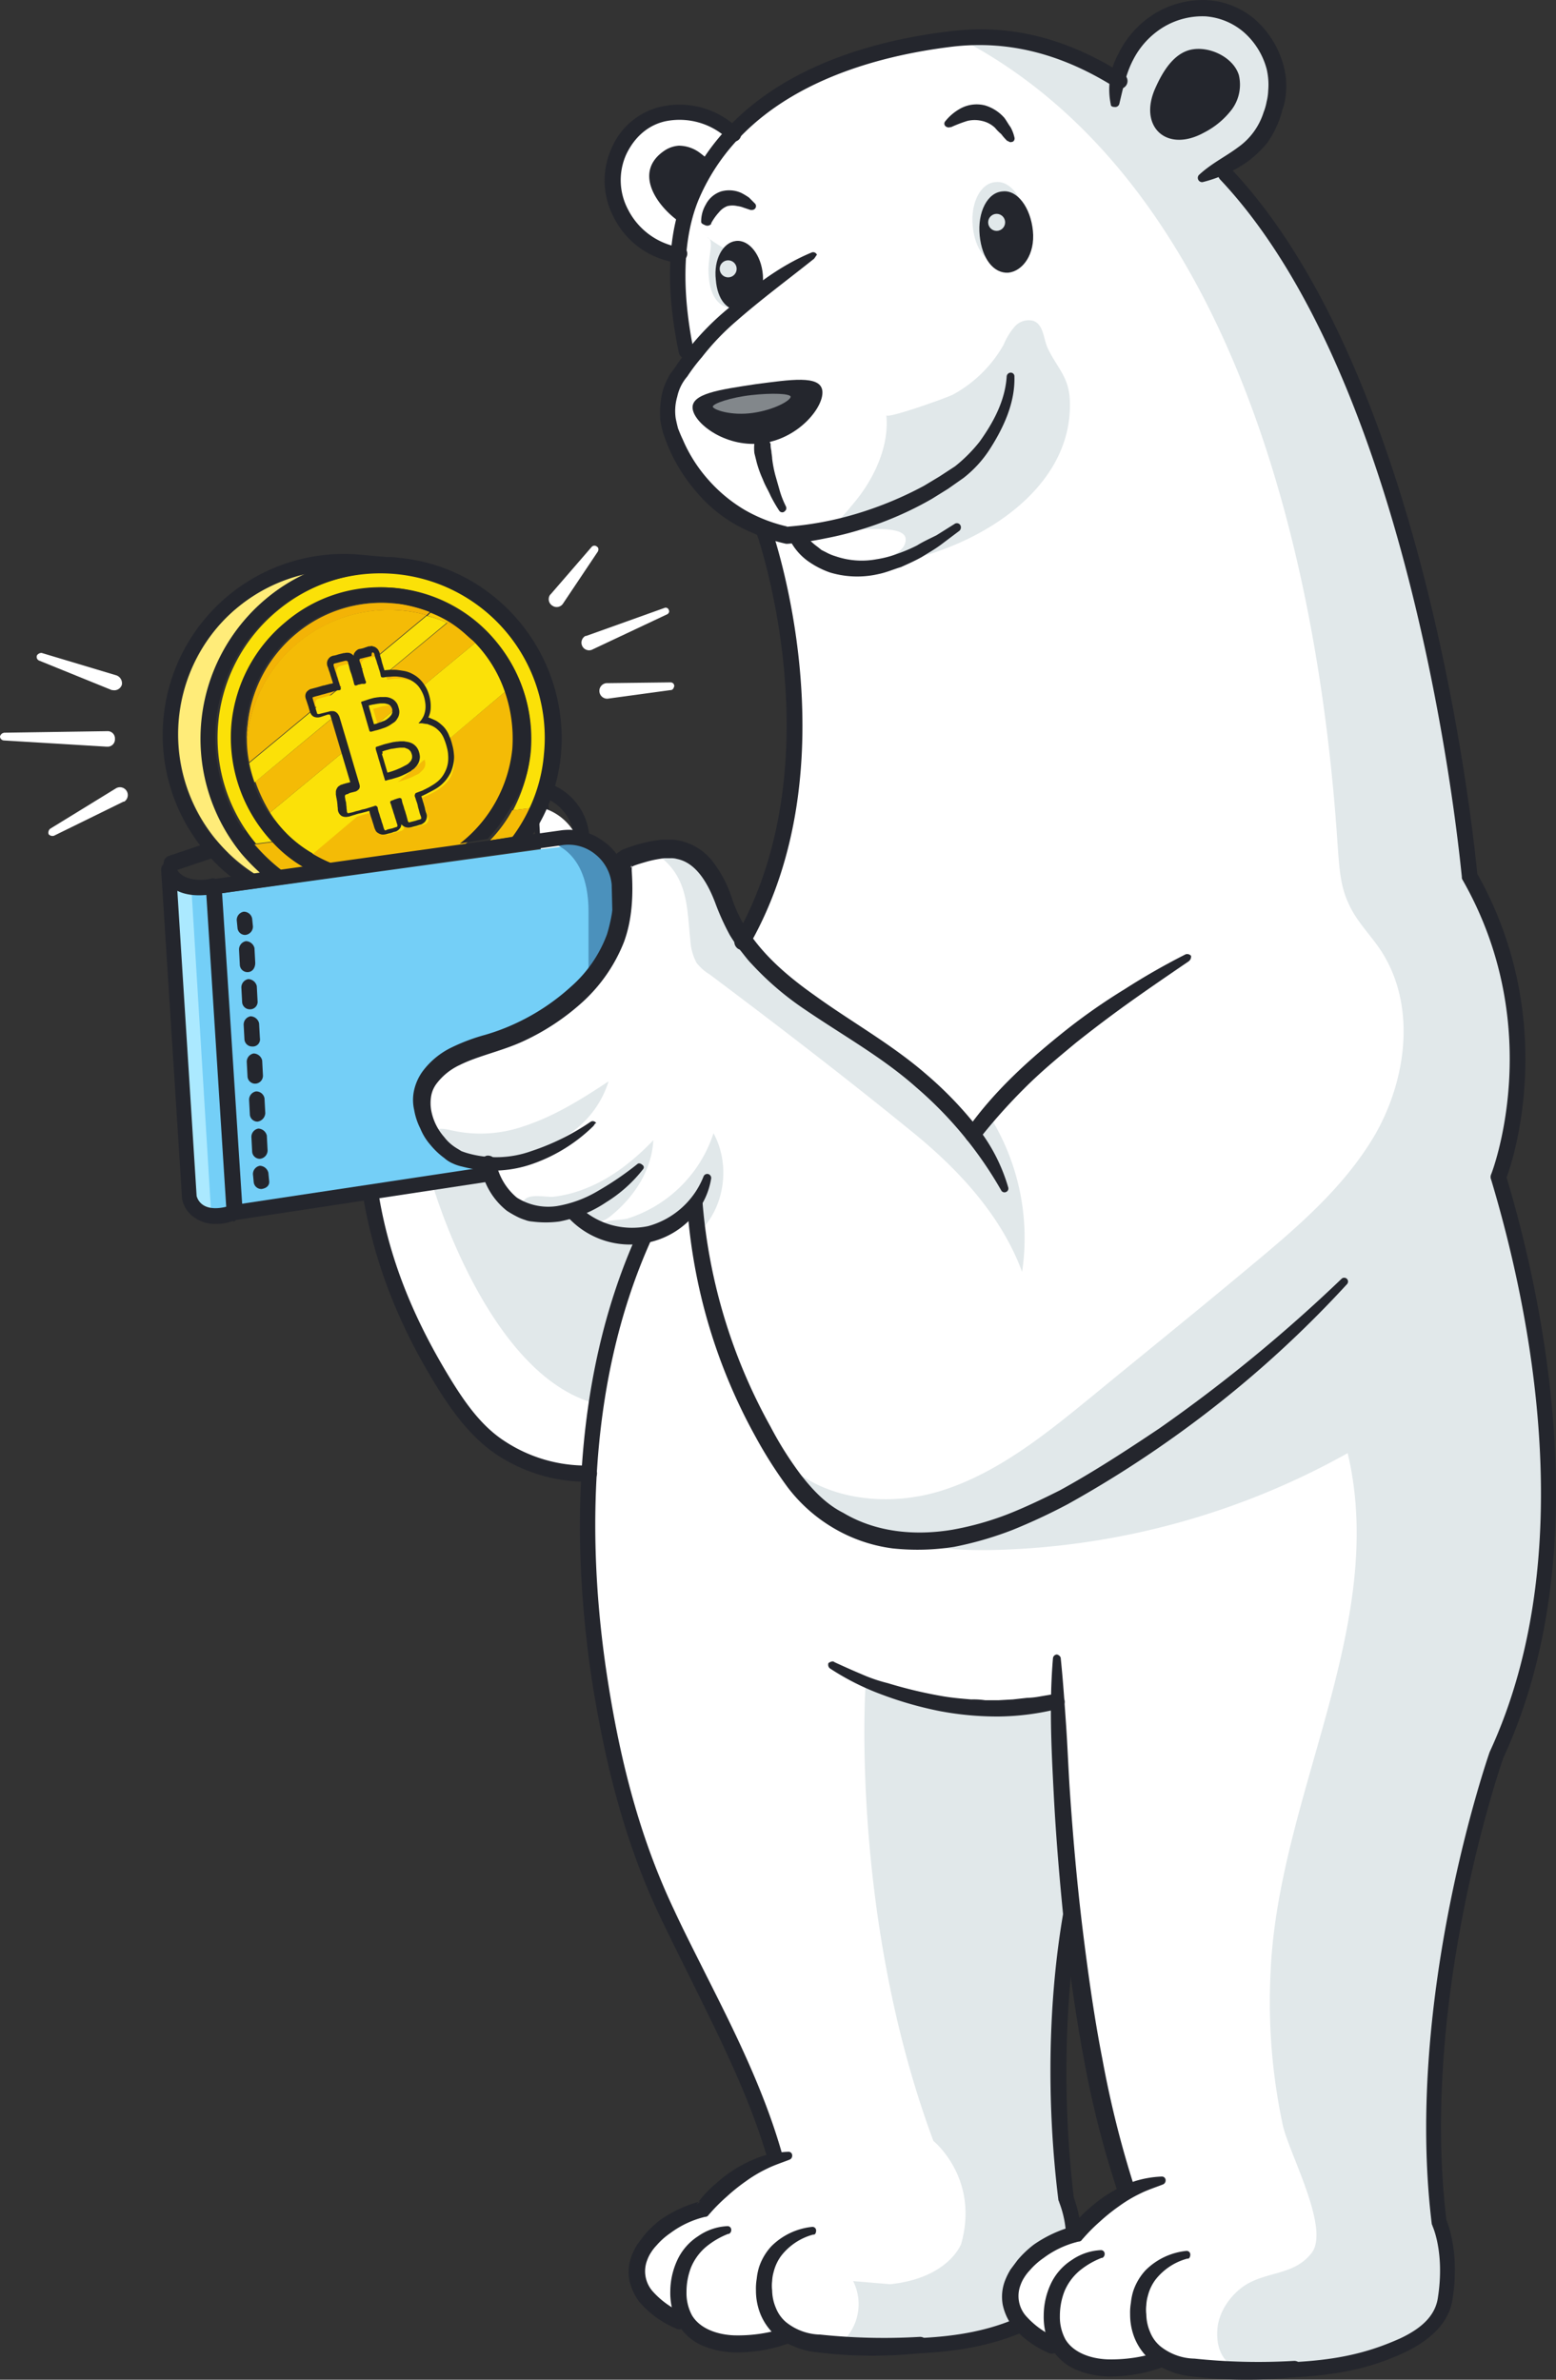 <svg id="e68myr1w6sz62" xmlns="http://www.w3.org/2000/svg" width="325.861" height="498.376" viewBox="0 0 325.861 498.376">
  <rect x="0" y="0" width="325.861" height="498.376" fill="#333333" stroke="none"/>
  <g id="e68myr1w6sz64" transform="translate(0 0)">
    <path id="e68myr1w6sz65" d="M136.561,278.309a1.556,1.556,0,0,1-1.46-1.126,1.67,1.67,0,0,1,.973-2.092l66.172-22.365a9.77,9.77,0,0,1,8.758.644,10.2,10.2,0,0,1,4.379,7.723l.649,9.01a1.754,1.754,0,0,1-1.46,1.77,1.9,1.9,0,0,1-1.784-1.448l-.649-9.01a6.34,6.34,0,0,0-2.757-5.149c-1.622-1.126-3.73-1.126-6-.322l-66.334,22.365Z" transform="translate(-100.757 -95.831)" fill="#24262d" fill-rule="evenodd"/>
    <g id="e68myr1w6sz67" transform="translate(0)">
      <path id="e68myr1w6sz68" d="M116.648,171.231a11.36,11.36,0,0,0-9.048-10.057l.646,11.193Z" transform="translate(5.15 7.806)" fill="#fff" fill-rule="evenodd"/>
      <path id="e68myr1w6sz69" d="M116.73,168.968a1.6,1.6,0,0,1-1.616-1.46,9.627,9.627,0,0,0-7.755-8.435,1.56,1.56,0,0,1,.485-3.082,12.737,12.737,0,0,1,10.5,11.517,1.731,1.731,0,0,1-1.616,1.46Z" transform="translate(5.068 7.534)" fill="#24262d" fill-rule="evenodd"/>
      <g id="e68myr1w6sz610_to" transform="translate(0 114.277)">
        <g id="e68myr1w6sz610" transform="translate(0 0)">
          <g id="e68myr1w6sz611" transform="translate(0 22.466)">
            <path id="e68myr1w6sz612" d="M8.8.308l15.672,4.7A1.763,1.763,0,0,1,25.6,6.959a1.661,1.661,0,0,1-1.939,1.135H23.5L8.318,1.93A.839.839,0,0,1,7.833.795,1.15,1.15,0,0,1,8.8.308Z" transform="translate(-0.078 -0.308)" fill="#fff" fill-rule="evenodd"/>
            <path id="e68myr1w6sz613" d="M1.43,16.2l21.488-.324A1.529,1.529,0,0,1,24.534,17.5a1.529,1.529,0,0,1-1.616,1.622h-.162l-21.488-1.3a.867.867,0,0,1-.808-.811A1.025,1.025,0,0,1,1.43,16.2Z" transform="translate(-0.461 0.507)" fill="#fff" fill-rule="evenodd"/>
            <path id="e68myr1w6sz614" d="M10.459,35.729l13.733-8.435a1.64,1.64,0,0,1,1.777,2.758h-.162L11.267,37.189a1.068,1.068,0,0,1-1.131-.324A1.078,1.078,0,0,1,10.459,35.729Z" transform="translate(0.043 1.093)" fill="#fff" fill-rule="evenodd"/>
          </g>
          <g id="e68myr1w6sz615" transform="translate(114.923)">
            <path id="e68myr1w6sz616" d="M25.612,29.367,12.525,31.152a1.63,1.63,0,0,1-.323-3.244h.162l13.248-.162a.765.765,0,0,1,.808.811C26.258,29.043,26.1,29.367,25.612,29.367Z" transform="translate(-0.135 0.885)" fill="#fff" fill-rule="evenodd"/>
            <path id="e68myr1w6sz617" d="M25.156,14.248,9.322,21.71A1.6,1.6,0,0,1,8.03,18.79h.162l16.318-5.84a.677.677,0,0,1,.969.487C25.64,13.6,25.479,14.086,25.156,14.248Z" transform="translate(-0.325 0.107)" fill="#fff" fill-rule="evenodd"/>
            <path id="e68myr1w6sz618" d="M10.952,1.756,3.681,12.624a1.585,1.585,0,0,1-2.262.487A1.6,1.6,0,0,1,.935,10.84l.162-.162L9.659.783a.779.779,0,0,1,1.131,0C11.113.945,11.113,1.432,10.952,1.756Z" transform="translate(-0.662 -0.539)" fill="#fff" fill-rule="evenodd"/>
          </g>
          <g id="e68myr1w6sz619" transform="translate(34.076 1.728)">
            <path id="e68myr1w6sz620" d="M17.094,62.491a37.487,37.487,0,0,1-8.4-27.738A38,38,0,0,1,22.264,9.123,36.98,36.98,0,0,1,30.5,3.932a34.364,34.364,0,0,0-14.218,6.975,34.663,34.663,0,0,0,4.2,56.45L21.78,67.2A32.155,32.155,0,0,1,17.094,62.491Z" transform="translate(-0.439 0.128)" fill="#ffec79" fill-rule="evenodd"/>
            <path id="e68myr1w6sz621" d="M14.583,35.408a31.2,31.2,0,0,1,11.31-21.25A31.693,31.693,0,0,1,48.835,7.021,31,31,0,0,1,70,18.376,31.993,31.993,0,0,1,77.109,41.41a34.426,34.426,0,0,1-3.716,12.166l3.878-.487a33.8,33.8,0,0,0,3.07-11.355A34.42,34.42,0,0,0,24.115,11.726,34.523,34.523,0,0,0,19.43,60.389l.162.162,3.878-.487A30.852,30.852,0,0,1,14.583,35.408Z" transform="translate(-0.028 0.121)" fill="#fbe108" fill-rule="evenodd"/>
            <path id="e68myr1w6sz622" d="M74.272,50.637l-3.878.487a29.127,29.127,0,0,1-4.685,6.326l4.847-.811A24.974,24.974,0,0,0,74.272,50.637Z" transform="translate(2.809 2.574)" fill="#f4bb06" fill-rule="evenodd"/>
            <path id="e68myr1w6sz623" d="M22.761,57.419l-3.878.487a37.9,37.9,0,0,0,6.463,6l4.847-.811A36.153,36.153,0,0,1,22.761,57.419Z" transform="translate(0.357 2.929)" fill="#f4bb06" fill-rule="evenodd"/>
            <path id="e68myr1w6sz624" d="M83.982,42.254C85.921,21.491,70.734,2.837,50.054.89A13.843,13.843,0,0,0,47.469.728L41.975.241a37.93,37.93,0,0,0-32.8,61.8A34.934,34.934,0,0,0,15.8,68.37l4.685-.649A34.909,34.909,0,0,1,3.846,34.63a33.937,33.937,0,0,1,12.44-23.358A34.364,34.364,0,0,1,30.5,4.3a36.98,36.98,0,0,0-8.24,5.191,38.078,38.078,0,0,0-5.17,53.368,42.845,42.845,0,0,0,4.685,4.7l4.362-.649a37.409,37.409,0,0,1-6.463-6l-.162-.162a35.116,35.116,0,0,1-7.755-25.305A33.937,33.937,0,0,1,24.2,12.083,34.42,34.42,0,0,1,80.428,42.092a32.8,32.8,0,0,1-3.07,11.355,34.7,34.7,0,0,1-3.716,6.164L78,58.962A36.567,36.567,0,0,0,83.982,42.254Z" transform="translate(-0.6 -0.074)" fill="#24262d" fill-rule="evenodd"/>
            <path id="e68myr1w6sz625" d="M65.245,17.853a28.117,28.117,0,0,0-2.423-2.109A19.276,19.276,0,0,0,59.267,13.8L19.037,47.051a33.935,33.935,0,0,0,3.07,6.488Z" transform="translate(0.365 0.645)" fill="#f4bb06" fill-rule="evenodd"/>
            <path id="e68myr1w6sz626" d="M54.993,12.312a26.516,26.516,0,0,0-5.17-.973A29.879,29.879,0,0,0,17.348,38.266h0a24.853,24.853,0,0,0,.485,4.866Z" transform="translate(0.277 0.508)" fill="#f4bb06" fill-rule="evenodd"/>
            <path id="e68myr1w6sz627" d="M72.89,39.86a25.471,25.471,0,0,0-1.777-12.653L30.4,61.434a28.586,28.586,0,0,0,5.009,2.433l26.5-4.055A28.829,28.829,0,0,0,72.89,39.86Z" transform="translate(0.96 1.347)" fill="#f4bb06" fill-rule="evenodd"/>
            <path id="e68myr1w6sz628" d="M59.17,13.87a18.4,18.4,0,0,0-4.2-1.46L17.809,43.23a29.684,29.684,0,0,0,1.131,4.055Z" transform="translate(0.301 0.572)" fill="#fbe108" fill-rule="evenodd"/>
            <path id="e68myr1w6sz629" d="M71.554,27.708a29.825,29.825,0,0,0-6.463-10.057L21.954,53.338A25.593,25.593,0,0,0,31,61.935Z" transform="translate(0.518 0.846)" fill="#fbe108" fill-rule="evenodd"/>
            <path id="e68myr1w6sz630" d="M60.666,15.76a23.087,23.087,0,0,0-3.231-2.271l-.323.324A15.184,15.184,0,0,1,60.666,15.76Z" transform="translate(2.359 0.628)" fill="#f4bb06" fill-rule="evenodd"/>
            <path id="e68myr1w6sz631" d="M60.666,15.76a23.087,23.087,0,0,0-3.231-2.271l-.323.324A15.184,15.184,0,0,1,60.666,15.76Z" transform="translate(2.359 0.628)" fill="#f2a908" fill-rule="evenodd" opacity="0.46"/>
            <path id="e68myr1w6sz632" d="M49.823,11.41a26.516,26.516,0,0,1,5.17.973l.646-.649A23.719,23.719,0,0,0,48.207,9.95a27.821,27.821,0,0,0-20.519,6.326A28.475,28.475,0,0,0,17.51,35.417a17.7,17.7,0,0,0-.162,2.92h0A29.993,29.993,0,0,1,49.823,11.41Z" transform="translate(0.277 0.437)" fill="#f4bb06" fill-rule="evenodd"/>
            <path id="e68myr1w6sz633" d="M49.823,11.41a26.516,26.516,0,0,1,5.17.973l.646-.649A23.719,23.719,0,0,0,48.207,9.95a27.821,27.821,0,0,0-20.519,6.326A28.475,28.475,0,0,0,17.51,35.417a17.7,17.7,0,0,0-.162,2.92h0A29.993,29.993,0,0,1,49.823,11.41Z" transform="translate(0.277 0.437)" fill="#f2a908" fill-rule="evenodd" opacity="0.46"/>
            <path id="e68myr1w6sz634" d="M57.312,13.9l.323-.324a26.239,26.239,0,0,0-3.716-1.784l-.646.649A20.2,20.2,0,0,1,57.312,13.9Z" transform="translate(2.158 0.54)" fill="#fbe108" fill-rule="evenodd"/>
            <path id="e68myr1w6sz635" d="M57.312,13.9l.323-.324a26.239,26.239,0,0,0-3.716-1.784l-.646.649A20.2,20.2,0,0,1,57.312,13.9Z" transform="translate(2.158 0.54)" fill="#f2a908" fill-rule="evenodd" opacity="0.46"/>
            <path id="e68myr1w6sz636" d="M76.811,41.258A30.608,30.608,0,0,0,69.7,18.224,31.7,31.7,0,0,0,48.537,6.869,30.526,30.526,0,0,0,25.6,14.006a31.546,31.546,0,0,0-11.31,21.25,31.959,31.959,0,0,0,8.563,24.818,27.546,27.546,0,0,0,7.27,5.677l5.816-.973a28.586,28.586,0,0,1-5.009-2.433,30.514,30.514,0,0,1-9.048-8.6,23.892,23.892,0,0,1-3.07-6.488A29.684,29.684,0,0,1,17.679,43.2a24.853,24.853,0,0,1-.485-4.866,17.7,17.7,0,0,1,.162-2.92A28.172,28.172,0,0,1,27.534,16.277,27.821,27.821,0,0,1,48.053,9.951a35.583,35.583,0,0,1,7.432,1.784A26.238,26.238,0,0,1,59.2,13.519a23.087,23.087,0,0,1,3.231,2.271c.808.649,1.616,1.46,2.423,2.109a27.558,27.558,0,0,1,6.463,10.057A30.111,30.111,0,0,1,73.1,40.609,28.814,28.814,0,0,1,62.109,60.4l5.816-.973A35.568,35.568,0,0,0,72.611,53.1,21.875,21.875,0,0,0,76.811,41.258Z" transform="translate(0.108 0.274)" fill="#24262d" fill-rule="evenodd"/>
          </g>
          <g id="e68myr1w6sz637" transform="translate(63.946 21.016)">
            <path id="e68myr1w6sz638" d="M17.174,39.4a.89.89,0,0,1-.531-.2c-.133-.065-.2-.2-.332-.393-.066-.065-.066-.2-.133-.327-.066-.327-.465-1.57-.465-1.57l-.133-.523c-.133-.327-.2-.72-.332-1.047-.066-.327-.2-.654-.265-.981-.332.131-.73.2-1.062.327l-2.456.72a8.116,8.116,0,0,1-1.195.327.853.853,0,0,1-.4.065H9.807a.97.97,0,0,1-.465-.131.947.947,0,0,1-.4-.458,4.124,4.124,0,0,1-.133-.458c0-.262-.066-.458-.066-.72s-.066-.458-.066-.72a2.747,2.747,0,0,0-.133-.72c-.066-.262-.066-.458-.133-.72v-.393a.7.7,0,0,1,.133-.393.794.794,0,0,1,.332-.327,2.222,2.222,0,0,1,.4-.2l.465-.131.4-.131.73-.2c.133-.065.265-.065.332-.131l.133-.131c0-.065.066-.131.066-.2a1.26,1.26,0,0,0-.066-.458L8.347,19.181l-1-3.337a4.467,4.467,0,0,0-.2-.523.515.515,0,0,0-.265-.262c-.066-.065-.2-.065-.332-.131H6.422a.606.606,0,0,0-.332.065l-.265.065-.465.131-.465.131-.73.2a.853.853,0,0,1-.4.065.97.97,0,0,1-.465-.131.794.794,0,0,1-.332-.327c-.066-.065-.066-.2-.133-.327l-.2-.654-.2-.654c-.066-.2-.133-.393-.2-.654l-.2-.589a.819.819,0,0,1-.066-.393,1.218,1.218,0,0,1,.133-.523.677.677,0,0,1,.4-.327c.066-.065.2-.065.332-.131.4-.131.8-.2,1.195-.327l2.389-.654c.4-.131.8-.2,1.195-.327h.066c-.066-.262-.2-.589-.265-.916L6.82,6.62c-.133-.327-.2-.654-.332-1.047a.819.819,0,0,1-.066-.393.957.957,0,0,1,.066-.458,1.174,1.174,0,0,1,.332-.458l.4-.2.531-.131.465-.131.531-.131.6-.2h.066c.066,0,.2-.065.265-.065H9.74a.89.89,0,0,1,.531.2c.133.065.2.2.332.393a2.7,2.7,0,0,1,.133.393c.066.327.2.654.265.981l.6,2.028a6.012,6.012,0,0,0,.265.85l.265-.065c.066,0,.2-.065.265-.065a2.08,2.08,0,0,0,.465-.131c-.066-.262-.2-.589-.265-.85L12,5.116a5.7,5.7,0,0,0-.332-.981.819.819,0,0,1-.066-.393.957.957,0,0,1,.066-.458A1.174,1.174,0,0,1,12,2.826l.4-.2.531-.131.465-.131.265-.065.265-.065.265-.065.332-.131a.853.853,0,0,1,.4-.065h.133a.607.607,0,0,1,.465.2.6.6,0,0,1,.265.393c.066.065.066.2.133.327.066.327.2.72.265,1.047l.6,2.093c.066.327.2.654.265.916.332-.065.664-.065,1-.131a6.531,6.531,0,0,1,1.128-.065h.066a5.441,5.441,0,0,1,1.062.065l1.195.2a5.536,5.536,0,0,1,1.46.523,3.938,3.938,0,0,1,1.195.85A7.555,7.555,0,0,1,25.072,9.5a6.735,6.735,0,0,1,.73,1.374,8.779,8.779,0,0,1,.465,1.636,6.759,6.759,0,0,1,.066,1.636,6.82,6.82,0,0,1-.4,1.57c-.133.262-.265.458-.4.72.2,0,.332.065.465.065.2.065.4.065.531.131a9.472,9.472,0,0,1,1.195.523,5.49,5.49,0,0,1,1,.72,2.9,2.9,0,0,1,.8.981,3.3,3.3,0,0,1,.6,1.178,10.46,10.46,0,0,1,.6,1.7,16.518,16.518,0,0,1,.332,1.766,7.876,7.876,0,0,1-.066,1.766,8.942,8.942,0,0,1-.531,1.766,4.967,4.967,0,0,1-.8,1.243,6.99,6.99,0,0,1-1,.981c-.332.262-.664.523-1.062.785-.332.2-.73.458-1.128.654-.2.065-.332.2-.531.262s-.332.2-.531.262a1.341,1.341,0,0,0-.531.262,4.614,4.614,0,0,0-.531.2v.065c.133.327.2.654.332,1.047.133.327.6,2.028.6,2.028a5.7,5.7,0,0,0,.332.981.819.819,0,0,1,.066.393.778.778,0,0,1-.133.523,1.74,1.74,0,0,1-.332.393c-.133.065-.2.131-.332.131l-.863.262-.531.131-.531.2a1.313,1.313,0,0,1-.465.065,1.265,1.265,0,0,1-.531-.131.673.673,0,0,1-.332-.393.7.7,0,0,1-.133-.393c-.066-.327-.2-.72-.265-1.047l-.6-2.093c-.066-.262-.2-.589-.265-.916l-.4.131-.4.131-.265.065c.066.262.531,1.9.531,1.9.133.327.2.654.332,1.047.133.327.2.654.332.981a1.839,1.839,0,0,1,0,.981.594.594,0,0,1-.4.393.718.718,0,0,1-.4.131l-.465.131-.4.131L18.568,39l-.265.065-.265.065-.265.065a1.273,1.273,0,0,1-.6.2Zm.144-15.369.981,3.206.42,1.3c.28-.068.631-.2.911-.273l1.261-.409a12.16,12.16,0,0,0,1.261-.477l1.261-.614a.247.247,0,0,0,.14-.068c.07-.068.14-.068.21-.136l.21-.2.21-.2a3.445,3.445,0,0,0,.49-.546,2.021,2.021,0,0,0,.28-.546,1.841,1.841,0,0,0,.07-.614,3.435,3.435,0,0,0-.14-.75,6.968,6.968,0,0,0-.28-.682,2.99,2.99,0,0,0-.42-.477,1.532,1.532,0,0,0-.56-.341,7.384,7.384,0,0,0-.7-.273c-.14,0-.21-.068-.35-.068a.646.646,0,0,1-.35-.068h-.7c-.28,0-.56.068-.841.068a3.6,3.6,0,0,0-.841.136,3.6,3.6,0,0,1-.841.136l-.841.2-.42.136-1.051.273Zm-1.751-5.866c.21-.068.42-.136.7-.2.35-.068.631-.2.981-.273.28-.136.631-.2.911-.341.35-.136.631-.273.911-.409l.56-.341c.07-.068.14-.068.21-.136a5.281,5.281,0,0,0,.631-.614,1.419,1.419,0,0,0,.28-.682,1.62,1.62,0,0,0,0-.818,3.775,3.775,0,0,0-.28-.818l-.42-.614a2.129,2.129,0,0,0-.49-.341l-.631-.2a2.7,2.7,0,0,0-.771-.068h-.7c-.21,0-.49.068-.7.068-.21.068-.49.068-.7.136s-.49.136-.7.2l-.42.136-.841.2Z" transform="translate(0.103 0.103)" fill="#fbe108"/>
            <path id="e68myr1w6sz639" d="M14.07,1.344h0a.252.252,0,0,1,.2.067l.136.134c0,.067.068.134.068.269a6.547,6.547,0,0,0,.34,1.075c.136.336.2.739.34,1.075s.2.739.34,1.075a6.229,6.229,0,0,1,.272,1.075c0,.067.068.2.068.269a.145.145,0,0,0,.136.134c.068,0,.068.067.136.067h.272a6.016,6.016,0,0,1,1.088-.134c.34,0,.748-.067,1.088-.067h.068a5.2,5.2,0,0,1,1.02.067,6.186,6.186,0,0,1,1.088.2,7.3,7.3,0,0,1,1.291.47,6.163,6.163,0,0,1,1.088.739,4.308,4.308,0,0,1,.884,1.008,7.628,7.628,0,0,1,.68,1.276,6.5,6.5,0,0,1,.408,1.545,5.4,5.4,0,0,1,.068,1.478,5.334,5.334,0,0,1-.34,1.411,5.1,5.1,0,0,1-.816,1.276l-.068.067a1949.633,1949.633,0,0,1-.136.134.234.234,0,0,0-.068.134h.544a1.513,1.513,0,0,1,.544.067c.2,0,.34.067.544.067a.991.991,0,0,1,.476.134,5.294,5.294,0,0,1,1.088.47,4.358,4.358,0,0,1,.884.672,4.64,4.64,0,0,1,.748.873,5.332,5.332,0,0,1,.544,1.075,12.181,12.181,0,0,1,.544,1.679,7.214,7.214,0,0,1,.272,1.679,7.092,7.092,0,0,1-.068,1.679,6.009,6.009,0,0,1-.544,1.679,6.363,6.363,0,0,1-.68,1.142,5.828,5.828,0,0,1-.884.94,9.722,9.722,0,0,1-1.02.739c-.34.2-.748.47-1.156.672-.2.067-.34.2-.544.269s-.34.2-.544.269-.34.134-.544.2-.34.134-.544.2c-.136.067-.2.067-.272.134s-.136.134-.136.2-.068.134-.068.269a.723.723,0,0,0,.068.336c.136.336.2.672.34,1.008a5.544,5.544,0,0,1,.272,1.008c.068.336.2.672.272,1.008a5.863,5.863,0,0,0,.34,1.008c0,.134.068.2.068.269v.2c0,.067-.068.067-.136.134-.068,0-.136.067-.2.067s-.136.067-.272.067c-.068,0-.136.067-.2.067s-.136.067-.2.067-.136.067-.2.067-.2.067-.272.067-.2.067-.272.067-.2.067-.272.067-.2.067-.272.067-.136.067-.2.067h0c-.068,0-.136,0-.136-.067-.068,0-.068-.067-.136-.134,0-.067-.068-.134-.068-.2-.068-.336-.2-.739-.272-1.075-.136-.336-.2-.739-.34-1.075s-.2-.739-.34-1.075a6.229,6.229,0,0,1-.272-1.075c0-.067-.068-.134-.068-.2a.145.145,0,0,0-.136-.134c-.068,0-.068-.067-.136-.067h-.2c-.068,0-.136.067-.272.067-.068,0-.136.067-.2.067s-.136.067-.2.067-.136.067-.2.067-.136,0-.136.067c-.068,0-.136,0-.136.067a.252.252,0,0,0-.2.067.252.252,0,0,0-.2.067.69.69,0,0,0-.2.067l-.136.134v.2a.245.245,0,0,0,.068.2c.136.336.2.672.34,1.075.136.336.2.672.34,1.075.136.336.2.672.34,1.075.136.336.2.672.34,1.075a.5.5,0,0,1,.068.269v.2c0,.067-.068.067-.136.134a.252.252,0,0,1-.2.067c-.068,0-.136.067-.2.067s-.136.067-.2.067-.136.067-.2.067-.136.067-.2.067c-.136,0-.2.067-.34.067-.068,0-.2.067-.272.067s-.2.067-.272.067a.518.518,0,0,0-.272.134c-.068,0-.136.067-.2.067h0c-.068,0-.136,0-.136-.067-.068,0-.068-.067-.136-.134,0-.067-.068-.134-.068-.2-.136-.336-.2-.739-.34-1.075s-.2-.739-.34-1.075-.2-.739-.34-1.075a6.229,6.229,0,0,1-.272-1.075.348.348,0,0,0-.136-.269c-.068-.067-.068-.134-.136-.134a.238.238,0,0,1-.136-.067h0a.519.519,0,0,0-.272.067c-.408.134-.816.269-1.291.4a7.238,7.238,0,0,1-1.291.336A8.3,8.3,0,0,1,10.6,34.6a8.3,8.3,0,0,1-1.224.336c-.068,0-.2.067-.272.067H8.9c-.068,0-.068-.067-.136-.134,0-.067-.068-.134-.068-.269,0-.269-.068-.47-.068-.739s-.068-.47-.068-.739a2.827,2.827,0,0,0-.136-.739c-.068-.269-.068-.47-.136-.739v-.2a.245.245,0,0,1,.068-.2c0-.067.068-.067.136-.134.068,0,.136-.067.2-.067a.252.252,0,0,0,.2-.067c.068,0,.136,0,.136-.067s.068,0,.136-.067c.068,0,.068,0,.136-.067.068,0,.2-.067.272-.067s.2-.067.272-.067.2-.067.272-.067.2-.067.272-.067a1.372,1.372,0,0,0,.544-.269c.136-.134.272-.2.34-.336a1.234,1.234,0,0,0,.136-.47,2.926,2.926,0,0,0-.136-.672l-1.02-3.426L9.244,21.9l-1.02-3.426-1.02-3.426a2.47,2.47,0,0,0-.34-.739,1.579,1.579,0,0,0-.476-.47,1.105,1.105,0,0,0-.612-.2H5.506a1.169,1.169,0,0,0-.476.067c-.068,0-.136.067-.272.067-.068,0-.136.067-.272.067-.068,0-.136.067-.272.067-.068,0-.136.067-.272.067-.068,0-.136.067-.272.067-.068,0-.136.067-.272.067-.068,0-.136.067-.272.067-.068,0-.136.067-.272.067h-.2c-.068,0-.068,0-.136-.067-.068,0-.068-.067-.068-.134s-.068-.134-.068-.2c-.068-.2-.136-.47-.2-.672s-.136-.47-.2-.672-.136-.47-.2-.672-.136-.4-.2-.672c0-.067-.068-.2-.068-.269s0-.134.068-.134c0-.067.068-.067.136-.067s.136-.067.2-.067c.408-.134.816-.2,1.224-.336s.816-.2,1.224-.336.816-.2,1.224-.336S6.389,9.4,6.8,9.27h.272a.69.69,0,0,0,.2-.067c.068,0,.068-.067.136-.134,0-.067.068-.134,0-.2A.5.5,0,0,0,7.341,8.6c-.136-.336-.2-.672-.34-1.075-.136-.336-.2-.739-.34-1.075s-.2-.739-.34-1.075-.2-.672-.34-1.075c0-.067-.068-.2-.068-.269v-.2c0-.067.068-.067.136-.134a.252.252,0,0,1,.2-.067c.068,0,.2-.067.272-.067s.2-.067.272-.067.136-.067.272-.067c.068,0,.136-.067.2-.067s.2-.067.272-.067.2-.067.272-.067.2-.067.272-.067.2-.067.272-.067h.272c.068,0,.136,0,.136.067l.136.134c.068.067.068.134.068.269.068.336.2.672.272,1.075a9.485,9.485,0,0,0,.34,1.075c.136.336.2.672.34,1.075.068.336.2.672.272,1.075,0,.067.068.134.068.2s.068.067.068.134c.068,0,.068.067.136.067h.2c.136-.067.2-.067.34-.134a.519.519,0,0,1,.272-.067c.068,0,.2-.067.272-.067s.2-.067.272-.067h.544a.69.69,0,0,0,.2-.067l.136-.134v-.2a.245.245,0,0,0-.068-.2c-.136-.336-.2-.672-.34-1.008-.068-.336-.2-.672-.272-1.008s-.2-.672-.272-1.008a5.863,5.863,0,0,0-.34-1.008c0-.067-.068-.2-.068-.269v-.2c0-.067.068-.067.136-.134a.252.252,0,0,1,.2-.067c.068,0,.2-.067.272-.067s.2-.067.272-.067.136-.067.272-.067c.068,0,.136-.067.272-.067.068,0,.2-.067.272-.067s.136-.067.272-.067c.068,0,.136-.067.272-.067.068,0,.136-.067.272-.067h0c.068-.739.136-.739.2-.739Zm-.408,16.593H13.8c.34-.067.68-.2,1.02-.269s.68-.2.952-.269c.34-.134.612-.2.952-.336a6.245,6.245,0,0,0,.952-.47c.068-.067.136-.067.2-.134s.136-.067.2-.134.136-.067.2-.134.136-.067.2-.134a2.145,2.145,0,0,0,.748-.806,2.341,2.341,0,0,0,.408-.94,2.515,2.515,0,0,0,0-1.008,9.485,9.485,0,0,0-.34-1.075,2.985,2.985,0,0,0-.544-.739,2.442,2.442,0,0,0-.68-.47,3.077,3.077,0,0,0-1.563-.336H15.77c-.272,0-.476.067-.748.067-.272.067-.476.067-.748.134s-.476.134-.748.2c-.136.067-.272.067-.408.134s-.272.067-.408.134-.272.067-.408.134-.272.067-.408.134a.238.238,0,0,0-.136.067.066.066,0,0,0-.068.067v.134c0,.067,0,.134.068.134l.408,1.411.408,1.411.408,1.411.408,1.411a.234.234,0,0,0,.068.134c0,.067.068.067.068.134Zm2.991,10.278h.136a9.142,9.142,0,0,1,1.291-.336c.408-.134.884-.269,1.291-.4a10.526,10.526,0,0,0,1.291-.537,11.861,11.861,0,0,0,1.291-.672c.068,0,.136-.067.2-.134a.937.937,0,0,1,.272-.2c.068-.067.2-.134.272-.2s.2-.134.272-.269a2.636,2.636,0,0,0,.544-.672,2.47,2.47,0,0,0,.34-.739,3.336,3.336,0,0,0,.136-.806,3.889,3.889,0,0,0-.136-.873,3.351,3.351,0,0,0-.34-.873,2.636,2.636,0,0,0-.544-.672,2.442,2.442,0,0,0-.68-.47,3.864,3.864,0,0,0-.816-.269c-.136,0-.272-.067-.408-.067s-.272-.067-.408-.067h-.748c-.272,0-.544.067-.884.067-.272.067-.544.067-.816.134l-.816.2-.816.2c-.136.067-.272.067-.408.134s-.272.067-.408.134-.272.067-.408.134-.272.067-.408.134a.238.238,0,0,0-.136.067.066.066,0,0,0-.068.067v.336c.136.537.34,1.075.476,1.612s.34,1.075.476,1.612.34,1.075.476,1.612.34,1.075.476,1.612a.234.234,0,0,0,.068.134.066.066,0,0,0,.068.067ZM14.07,0a1.708,1.708,0,0,0-.544.067h-.272c-.068,0-.136.067-.2.067s-.136.067-.2.067-.136.067-.2.067-.136.067-.2.067l-.2.067-.2.067-.272.067L11.487.6h-.068a1.288,1.288,0,0,0-.612.269,2.105,2.105,0,0,0-.612.739.986.986,0,0,0-.068.47.814.814,0,0,0-.34-.336A1.441,1.441,0,0,0,8.9,1.411H8.769a1.708,1.708,0,0,0-.544.067h-.2c-.068,0-.136.067-.272.067-.068,0-.136.067-.272.067-.068,0-.136.067-.272.067-.068,0-.136.067-.272.067l-.2.067-.2.067-.272.067-.272.067H5.914a2.049,2.049,0,0,0-.68.269,1.836,1.836,0,0,0-.612.806,1.636,1.636,0,0,0-.068.806,1.234,1.234,0,0,0,.136.47c.136.336.2.672.34,1.008s.2.672.34,1.075l.068.2c.068.269.2.6.272.873,0,.067.068.134.068.269a2,2,0,0,1-.612.134c-.408.134-.816.2-1.224.336H3.806L2.651,8.6c-.408.134-.816.2-1.224.336a1.745,1.745,0,0,0-.476.134,2.656,2.656,0,0,0-.68.537,1.529,1.529,0,0,0-.272.94,1.942,1.942,0,0,0,.136.6l.2.6.2.6c.068.2.136.4.2.672l.2.672a3.255,3.255,0,0,0,.2.47,1.593,1.593,0,0,0,.544.6,1.827,1.827,0,0,0,.816.2h0a1.513,1.513,0,0,0,.544-.067h.068l.2-.067.2-.067.2-.067.2-.067.2-.067.2-.067.2-.067.2-.067H5.1l.068.067c.068.067.068.134.136.336l1.02,3.426,1.02,3.426,1.02,3.426,1.02,3.426v.067l-.272.067-.272.067-.272.067-.272.067-.136.067H8.021l-.136.067-.136.067H7.681a1.372,1.372,0,0,0-.544.269,1.19,1.19,0,0,0-.544.6,1.342,1.342,0,0,0-.2.739v.537c.068.269.068.47.136.739s.068.47.136.739c0,.269.068.47.068.739s.068.47.068.739A1.758,1.758,0,0,0,7.613,35.6a1.827,1.827,0,0,0,.816.2h.136c.136,0,.34-.067.544-.067.408-.134.816-.269,1.291-.4A8.294,8.294,0,0,1,11.623,35l1.291-.336a4.371,4.371,0,0,1,.476-.134c0,.134.068.2.068.336.136.336.2.739.34,1.075l.2.6.136.47c.136.336.2.672.34,1.075a3.255,3.255,0,0,0,.2.47,1.19,1.19,0,0,0,.544.6,2.017,2.017,0,0,0,.884.336h.068a1.9,1.9,0,0,0,.612-.067h.068c.068,0,.2-.067.272-.067s.2-.067.272-.067.2-.067.272-.067.2-.067.272-.067l.2-.067.2-.067.136-.067h.068l.2-.067h.068a1.372,1.372,0,0,0,.544-.269,1.913,1.913,0,0,0,.612-.672,1.942,1.942,0,0,0,.136-.6,2.947,2.947,0,0,0,.476.4,1.944,1.944,0,0,0,.884.269,1.9,1.9,0,0,0,.612-.067h.068c.068,0,.2-.067.272-.067s.2-.067.272-.067.2-.067.272-.067l.272-.067.2-.067.2-.067.2-.067.272-.067a1.372,1.372,0,0,0,.544-.269,1.477,1.477,0,0,0,.612-.672,1.842,1.842,0,0,0,.2-.873,1.942,1.942,0,0,0-.136-.6,5.544,5.544,0,0,1-.272-1.008c-.068-.336-.2-.672-.272-1.008-.136-.336-.2-.672-.34-1.075-.068-.134-.068-.336-.136-.47a2.429,2.429,0,0,0,.612-.269,4.055,4.055,0,0,0,.544-.269c.2-.067.34-.2.544-.269.476-.269.884-.47,1.224-.672a8.016,8.016,0,0,0,1.224-.873,8.694,8.694,0,0,0,1.088-1.142,9.92,9.92,0,0,0,.884-1.411,8.766,8.766,0,0,0,.612-2.015,6.18,6.18,0,0,0,.068-1.948,9.128,9.128,0,0,0-.34-1.881,9.5,9.5,0,0,0-.612-1.814A5.672,5.672,0,0,0,29.5,17.6a4.93,4.93,0,0,0-.952-1.075,7.412,7.412,0,0,0-1.156-.873c-.408-.2-.884-.4-1.359-.6-.068,0-.136-.067-.272-.067a5.135,5.135,0,0,0,.476-1.747,8.109,8.109,0,0,0-.068-1.814,8.937,8.937,0,0,0-.476-1.814,6.741,6.741,0,0,0-.816-1.545,6.771,6.771,0,0,0-1.088-1.276,6.134,6.134,0,0,0-1.359-.94,5.85,5.85,0,0,0-1.631-.6c-.408-.067-.816-.134-1.291-.2a6.292,6.292,0,0,0-1.156-.067h-.136a7.474,7.474,0,0,0-1.224.067.871.871,0,0,0-.408.067c-.068-.134-.068-.269-.136-.4-.136-.336-.2-.739-.34-1.075l-.068-.269-.2-.806a4.984,4.984,0,0,1-.272-1.075,3.255,3.255,0,0,0-.2-.47,1.466,1.466,0,0,0-.476-.6A1.441,1.441,0,0,0,14,.067C14.138,0,14.07,0,14.07,0Zm-.816,12.495c.068,0,.068,0,.136-.067a.747.747,0,0,1,.34-.067,2.44,2.44,0,0,1,.68-.134c.2-.067.408-.067.68-.134.2,0,.408-.067.612-.067h.612a1.9,1.9,0,0,1,.612.067,4.372,4.372,0,0,1,.476.134c.136.067.2.134.34.2a1.4,1.4,0,0,1,.272.4,1.075,1.075,0,0,1,.2.6v.537c-.068.134-.136.336-.2.47-.136.134-.272.336-.408.47-.068,0-.068.067-.136.134s-.136.067-.2.134l-.136.134-.2.134a2.527,2.527,0,0,1-.748.336c-.272.134-.544.2-.884.336a3.932,3.932,0,0,1-.952.269h0v-.067l-.136-.47L13.8,14.443v-.067l-.408-1.411a1.693,1.693,0,0,0-.136-.47ZM16.11,22.1c.136-.067.2-.067.34-.134s.272-.067.408-.134c.272-.067.544-.134.748-.2a3.545,3.545,0,0,1,.748-.134c.272-.067.544-.067.748-.134.272,0,.476-.067.748-.067h.816a.412.412,0,0,1,.272.067c.2.067.34.134.544.2a1.959,1.959,0,0,1,.612.6,4.6,4.6,0,0,1,.2.537,1.463,1.463,0,0,1,.068.537.843.843,0,0,1-.068.4c-.068.134-.068.269-.2.4a1.786,1.786,0,0,1-.34.4l-.2.2c-.068.067-.136.134-.2.134-.068.067-.136.067-.2.134a.066.066,0,0,0-.068.067H21c-.34.2-.748.4-1.156.6-.34.134-.748.336-1.156.47q-.51.2-1.224.4c-.068,0-.136.067-.272.067l-.2-.672-.476-1.612c-.136-.537-.34-1.075-.476-1.612.2-.067.136-.269.068-.537Z" transform="translate(0)" fill="#24262d"/>
          </g>
        </g>
      </g>
      <g id="e68myr1w6sz640" transform="translate(35.361 1.888)">
        <path id="e68myr1w6sz641" d="M65.85,236.678l-23.588,3.485L13.5,244.44,8.979,177.593l68.827-9.5,4.039-.475a10.592,10.592,0,0,1,12.117,9.5l.485,5.227a22.785,22.785,0,0,1-1.454,5.7,29.9,29.9,0,0,1-8.886,12.039,45.687,45.687,0,0,1-14.541,8.4c-3.07,1.109-6.3,1.9-9.209,3.168-2.908,1.426-5.816,3.485-7.109,6.336-2.423,5.386,2.262,13.148,7.755,14.89a18.628,18.628,0,0,0,5.816.95h0c.162.792.485,1.584.646,2.376Z" transform="translate(0.068 7.873)" fill="#74cff7" fill-rule="evenodd"/>
        <path id="e68myr1w6sz642" d="M276.444,245.544s12.279-30.82-5.978-63.1c0,0-8.563-102.031-51.054-146.964l-3.07-.324c6.3-3.406,10.825-5.677,12.925-14.437,1.939-7.948-2.908-16.708-10.663-19.141a16.923,16.923,0,0,0-16.156,3.731,20.027,20.027,0,0,0-5.978,10.219c-10.825-6.651-21.973-9.895-33.929-8.6h-.485c-16.318,1.947-34.413,7.3-46.046,19.952a44.818,44.818,0,0,0-8.4,12.977,38.155,38.155,0,0,0-2.747,12.166A77.066,77.066,0,0,0,106.478,72.3l.808,1.46c-.969,1.3-1.939,2.6-2.908,4.055a12.651,12.651,0,0,0-1.293,11.517c2.423,6.326,7.755,15.9,19.711,20.276l-.162.324s17.126,47.69-4.362,85.81a26.122,26.122,0,0,1-2.747-4.542,37.865,37.865,0,0,1-1.777-4.542c-2.1-5.515-5.17-10.544-11.956-10.544-.969,0-9.371,1.46-9.209,3.082a43.245,43.245,0,0,1,0,10.219,23.787,23.787,0,0,1-1.454,5.84,30.58,30.58,0,0,1-8.886,12.328,45.441,45.441,0,0,1-14.541,8.6c-3.07,1.135-6.3,1.947-9.209,3.244-2.908,1.46-5.816,3.569-7.109,6.488-2.423,5.515,2.262,13.464,7.755,15.248a18.231,18.231,0,0,0,5.816.973h0c.162.811.485,1.622.646,2.433a12.485,12.485,0,0,0,5.009,6.488c3.716,2.271,7.917,2.109,11.794.811h0l.969.973A16.813,16.813,0,0,0,97.592,256.9v.324c-7.109,15.572-10.663,32.6-11.633,49.961a205.9,205.9,0,0,0,2.262,43.635c2.585,17.032,6.624,32.767,14.056,48.5,7.917,16.708,17.449,32.929,22.458,50.772l.162.649c-9.532,2.6-15.349,10.544-15.349,10.544A21.845,21.845,0,0,0,99.531,466.8c-7.27,7.3-3.07,14.275,5.17,17.843l1.454-.162c3.716,5.677,13.571,5.677,21.488,2.92a13.942,13.942,0,0,0,6.3,1.784,116.716,116.716,0,0,0,21.165.324c9.209-.487,15.672-1.947,21.327-4.38a21.894,21.894,0,0,0,6.463,4.542l1.454-.162c3.716,5.677,13.571,5.677,21.488,2.92a13.942,13.942,0,0,0,6.3,1.784c2.908.324,5.655.487,8.4.649a101.658,101.658,0,0,0,12.279-.324c10.663-.487,17.449-2.271,23.75-5.191,4.362-1.947,8.078-5.029,8.886-9.733,1.454-10.057-1.293-15.9-1.293-15.9-5.816-47.528,12.117-97.976,12.117-97.976C295.671,324.054,284.038,271.011,276.444,245.544ZM187.745,466.8c-.162,0-.162,0-.323.162V466.8a23.117,23.117,0,0,0-1.616-7.624c-2.585-21.088-2.1-42.662,1.131-60.181h.162c2.1,20.276,5.493,42.175,11.31,58.883l.162.162A34.051,34.051,0,0,0,187.745,466.8Z" transform="translate(2.255 -0.855)" fill="#fff"/>
        <path id="e68myr1w6sz643" d="M113.219,25.486l.485.487a44.818,44.818,0,0,0-8.4,12.977,38.155,38.155,0,0,0-2.747,12.166h-1.131c-8.886-1.784-15.833-12-11.471-21.574C94.477,19.484,106.433,19.322,113.219,25.486Z" transform="translate(4.239 0.218)" fill="#fff" fill-rule="evenodd"/>
        <path id="e68myr1w6sz644" d="M97.969,245.388v.324c-7.109,15.572-10.663,32.6-11.633,49.961a33.226,33.226,0,0,1-18.58-5.353c-4.847-3.244-8.4-7.948-11.471-12.815C48.369,264.853,43.037,252.2,40.613,237.44l-.162-.649,23.588-3.569,1.616-.162a12.485,12.485,0,0,0,5.008,6.488c3.716,2.271,7.917,2.109,11.794.811h0l.969.973A18.547,18.547,0,0,0,97.969,245.388Z" transform="translate(1.717 11.305)" fill="#fff" fill-rule="evenodd"/>
        <path id="e68myr1w6sz645" d="M9.591,175.735l4.524,68.453c-8.4,2.433-9.371-3.244-9.371-3.244L.382,172.329C2,177.357,9.591,175.735,9.591,175.735Z" transform="translate(-0.382 8.125)" fill="#74cff7" fill-rule="evenodd"/>
      </g>
      <path id="e68myr1w6sz646" d="M172.952,336.18s-3.231,48.339,14.218,95.218c0,0,9.694,7.786,5.816,21.574,0,0-2.585,7.137-14.864,8.435l-7.755-.649a10.765,10.765,0,0,1-2.585,12.977s27.3,1.947,35.706-4.542c0,0-3.07-14.437,13.087-18.33,0,0-4.685-51.421-.485-67.8l-3.554-43.8C212.7,339.424,196.379,342.019,172.952,336.18Z" transform="translate(8.301 16.971)" fill="#e1e8ea" fill-rule="evenodd"/>
      <path id="e68myr1w6sz647" d="M86.567,236.6s11.471,39.742,34.09,45.744c0,0,.646-19.141,10.5-35.362,0,0-13.733.811-15.349-5.353,0,0-12.279,5.84-15.51-7.948Z" transform="translate(4.048 11.603)" fill="#e1e8ea" fill-rule="evenodd"/>
      <path id="e68myr1w6sz648" d="M305.909,367.962s-17.934,50.448-12.117,97.976c0,0,2.747,5.84,1.293,15.9-.646,4.7-4.524,7.786-8.886,9.733-7.755,3.569-15.672,3.731-23.912,5.677-6.786,1.622-15.51.487-15.026-8.6.162-3.731,2.585-7.3,5.655-9.408,4.685-3.082,10.34-2.109,14.056-6.813,4.039-5.029-4.685-20.925-5.978-26.765a123.234,123.234,0,0,1-2.585-31.793c1.454-36.984,24.719-72.833,16.156-109.006a159.541,159.541,0,0,1-73.835,20.276c-17.287.487-37.483-3.731-45.077-19.465,8.24,9.084,22.457,10.706,34.09,6.975s21.488-11.679,31.02-19.465c10.663-8.759,21.327-17.357,31.828-26.116,10.34-8.6,21-17.357,27.789-29.036,6.624-11.679,8.563-27.089,1.131-38.444-2.262-3.406-5.17-6.164-6.786-9.895-1.777-3.731-1.939-7.948-2.262-12.166-3.878-59.532-21.811-140.313-80.621-169.673,12.117-1.3,23.1,1.784,33.929,8.6A19.393,19.393,0,0,1,231.751,6.23,17.339,17.339,0,0,1,247.907,2.5c7.755,2.433,12.6,11.193,10.663,19.141-2.1,8.6-6.786,11.03-12.925,14.437l3.07.324c42.492,44.933,51.054,146.964,51.054,146.964,18.418,32.28,5.978,63.1,5.978,63.1C313.987,272.581,325.62,325.624,305.909,367.962Z" transform="translate(7.666 -0.537)" fill="#e1e8ea" fill-rule="evenodd"/>
      <path id="e68myr1w6sz649" d="M125.692,243.967a27.77,27.77,0,0,0,17.934-17.843c3.554,6.488,2.423,15.41-2.908,20.6-.485-1.622-.969-3.082-1.454-4.7-3.231,2.109-6.463,4.055-10.34,4.866-1.777.324-7.109,1.135-8.563-.649C118.583,244.129,124.238,244.453,125.692,243.967Z" transform="translate(5.8 11.207)" fill="#e1e8ea" fill-rule="evenodd"/>
      <path id="e68myr1w6sz650" d="M105.609,225.2c6.463-2.109,12.117-5.677,17.772-9.408a20.719,20.719,0,0,1-8.24,11.03,31.408,31.408,0,0,1-12.925,4.866,20.359,20.359,0,0,1-9.371-.324c-3.393-.973-9.694-6.975-2.585-5.353A27.552,27.552,0,0,0,105.609,225.2Z" transform="translate(4.072 10.667)" fill="#e1e8ea" fill-rule="evenodd"/>
      <path id="e68myr1w6sz651" d="M117.776,237.568c5.332-2.109,10.017-5.84,14.056-10.057-.323,6.164-3.878,11.679-8.563,15.572-1.454,1.3-3.716,2.433-5.332,1.135-.646-.487-1.131-1.46-1.939-1.784a4.114,4.114,0,0,0-2.423,0c-1.616.162-11.148-.162-8.563-2.6,1.293-1.135,4.524-.324,5.978-.487A26.261,26.261,0,0,0,117.776,237.568Z" transform="translate(4.991 11.28)" fill="#e1e8ea" fill-rule="evenodd"/>
      <path id="e68myr1w6sz652" d="M143.473,179.3c-.969-2.92-1.616-6.164-3.716-8.273-3.716-3.569-7.432-.162-10.663-1.46a13.254,13.254,0,0,1,6.624,6c2.1,3.893,2.1,8.759,2.585,13.139a11.315,11.315,0,0,0,1.293,4.7,9.9,9.9,0,0,0,2.747,2.433c14.056,10.544,28.435,21.574,42.168,32.767,9.855,7.948,18.9,17.681,23.265,29.523a48.148,48.148,0,0,0-6.786-32.6c-1.454.973-2.908,2.109-4.362,3.082a104.588,104.588,0,0,0-16.964-15.735c-12.764-9.57-28.435-17.032-35.221-31.307C144.12,180.92,143.8,180.109,143.473,179.3Z" transform="translate(6.275 8.234)" fill="#e1e8ea" fill-rule="evenodd"/>
      <path id="e68myr1w6sz653" d="M209.651,65.573a2.58,2.58,0,0,0-1.454-1.135,3.911,3.911,0,0,0-3.878,1.3,14.352,14.352,0,0,0-2.262,3.731,26.973,26.973,0,0,1-10.5,10.382c-1.131.649-13.895,5.191-14.056,4.38.646,6.488-2.585,13.3-6.624,18.168-.969,1.135-4.847,6.164-6.624,6.164,3.231.324,16.8-2.109,17.287,1.46.323,3.731-6.786,5.029-9.371,5.84,18.1-.487,43.946-13.139,43.784-33.9,0-5.677-2.423-7.137-4.685-11.841C210.62,68.655,210.459,66.709,209.651,65.573Z" transform="translate(8.116 2.733)" fill="#e1e8ea" fill-rule="evenodd"/>
      <path id="e68myr1w6sz654" d="M34.37,175.412c-.323-.487,3.878,66.831,3.878,66.831s.969,4.055,4.685,3.731l-4.2-69.1S35.662,177.845,34.37,175.412Z" transform="translate(1.314 8.552)" fill="#abe9ff" fill-rule="evenodd"/>
      <path id="e68myr1w6sz655" d="M108.215,167.915s9.855.324,9.855,14.923v13.95s5.978-9.246,6.624-14.112V172.457s-4.847-7.948-15.672-5.029Z" transform="translate(5.182 8.1)" fill="#4b91bc" fill-rule="evenodd"/>
      <g id="e68myr1w6sz656" transform="translate(209.851 455.83)">
        <path id="e68myr1w6sz657" d="M60.28,41.855a95.2,95.2,0,0,1-21.488-.162h.162a15.176,15.176,0,0,1-4.847-1.135,14.83,14.83,0,0,1-4.362-2.6,12.347,12.347,0,0,1-2.908-4.217,13.265,13.265,0,0,1-.969-5.029,12.326,12.326,0,0,1,.162-2.433,12.978,12.978,0,0,1,.485-2.433,12.085,12.085,0,0,1,2.585-4.38,14.112,14.112,0,0,1,8.563-4.055.765.765,0,0,1,.808.811c0,.324-.162.811-.485.811h-.162a12.634,12.634,0,0,0-6.624,4.38,9.431,9.431,0,0,0-1.616,3.406,8.172,8.172,0,0,0-.323,1.947,7.848,7.848,0,0,0,0,1.947,9.655,9.655,0,0,0,.808,3.731,7.507,7.507,0,0,0,2.1,2.92,11.8,11.8,0,0,0,6.947,2.6h.162a127.834,127.834,0,0,0,20.842.487A1.663,1.663,0,0,1,61.9,40.07C61.734,41.043,61.088,41.855,60.28,41.855Z" transform="translate(0.953 0.158)" fill="#24262d" fill-rule="evenodd"/>
        <path id="e68myr1w6sz658" d="M34.038,39.592A31.6,31.6,0,0,1,21.759,41.7,18.636,18.636,0,0,1,15.3,40.24a11.193,11.193,0,0,1-5.17-4.7,14.18,14.18,0,0,1-1.454-6.651A15.749,15.749,0,0,1,10.126,22.4a11.926,11.926,0,0,1,4.362-5.029,11.637,11.637,0,0,1,6.139-2.109.765.765,0,0,1,.808.811.893.893,0,0,1-.485.811h-.162A17,17,0,0,0,16.1,19.64a11.365,11.365,0,0,0-3.07,4.218,14.1,14.1,0,0,0-.969,5.191A9.829,9.829,0,0,0,13.2,33.914c1.616,2.758,5.17,4.055,8.724,4.217A31.69,31.69,0,0,0,32.907,36.51h0a1.679,1.679,0,0,1,2.1.973A1.625,1.625,0,0,1,34.038,39.592Z" transform="translate(0.052 0.15)" fill="#24262d" fill-rule="evenodd"/>
        <path id="e68myr1w6sz659" d="M10.237,37.6a20.8,20.8,0,0,1-7.594-5.515,11.684,11.684,0,0,1-2.1-4.542,9.425,9.425,0,0,1,.485-5.191,14.855,14.855,0,0,1,1.131-2.271l1.454-1.947a21.625,21.625,0,0,1,3.393-3.244A26.5,26.5,0,0,1,15.407,11h0l-.808.649a24,24,0,0,1,3.878-4.218A30.062,30.062,0,0,1,23,4.023a30.1,30.1,0,0,1,5.17-2.433A21.739,21.739,0,0,1,33.826.617a.765.765,0,0,1,.808.811.893.893,0,0,1-.485.811h0c-1.616.649-3.231,1.135-4.847,1.947a28.228,28.228,0,0,0-4.362,2.6A39.343,39.343,0,0,0,20.9,10.025a36.937,36.937,0,0,0-3.554,3.569l-.162.162a.888.888,0,0,1-.808.487h0a19.972,19.972,0,0,0-7.27,3.406,15.118,15.118,0,0,0-2.908,2.6A8.91,8.91,0,0,0,5.067,21.7a7.589,7.589,0,0,0-.808,1.622A6.376,6.376,0,0,0,5.39,29.815a18,18,0,0,0,6.3,4.542h0a1.612,1.612,0,0,1,.808,2.109A1.733,1.733,0,0,1,10.237,37.6Z" transform="translate(-0.382 -0.617)" fill="#24262d" fill-rule="evenodd"/>
      </g>
      <path id="e68myr1w6sz660" d="M137.249,75.416a1.575,1.575,0,0,1-1.616-1.3c-1.939-9.246-3.393-22.71,1.293-33.416C147.1,17.02,172.955,9.071,192.827,6.8c12.279-1.46,24.073,1.46,36.029,9.084a1.64,1.64,0,0,1-1.777,2.758c-11.31-7.137-22.457-9.895-33.929-8.6C174.086,12.315,149.367,19.777,139.834,42c-4.2,10.057-2.908,22.71-1.131,31.469a1.642,1.642,0,0,1-1.293,1.947Z" transform="translate(6.521 -0.296)" fill="#24262d" fill-rule="evenodd"/>
      <path id="e68myr1w6sz661" d="M252.712,496.871H248.35a1.622,1.622,0,0,1,0-3.244c17.126.487,25.366-1.784,32.636-5.029,4.847-2.271,7.432-5.029,7.917-8.6,1.454-9.408-1.131-14.923-1.131-14.923,0-.162-.162-.324-.162-.487-5.816-47.366,11.956-98.3,12.117-98.787,19.226-41.526,8.4-92.947.323-119.874a1.377,1.377,0,0,1,0-1.135c.162-.324,11.794-30.5-5.978-61.64a.978.978,0,0,1-.162-.649c-.162-.973-9.048-101.869-50.57-145.99a1.6,1.6,0,0,1,2.262-2.271c41.037,43.473,50.893,140.8,51.539,147.613,16.964,30.171,7.755,59.369,6.139,63.587,8.24,27.576,18.741,79.484-.646,121.5-.162.324-17.611,50.286-11.956,96.84.485,1.3,2.747,7.137,1.292,16.546-.646,4.542-4.039,8.273-9.694,11.03C275.492,494.6,267.576,496.871,252.712,496.871Z" transform="translate(12.232 1.134)" fill="#24262d" fill-rule="evenodd"/>
      <path id="e68myr1w6sz662" d="M223.756,442.921a203.109,203.109,0,0,1-7.109-27.576c-1.777-9.246-3.07-18.654-4.2-28.063-.969-9.408-1.777-18.817-2.262-28.225s-.969-18.817-.162-28.387a.867.867,0,0,1,.808-.811,1.074,1.074,0,0,1,.808.649h0c.485,4.7.808,9.408,1.131,14.112s.485,9.408.808,14.112c.646,9.408,1.454,18.654,2.585,28.063,1.131,9.246,2.423,18.654,4.2,27.738a214.13,214.13,0,0,0,6.786,27.089h0a1.689,1.689,0,0,1-.969,2.109C224.887,444.219,224.08,443.895,223.756,442.921Z" transform="translate(10.49 16.64)" fill="#24262d" fill-rule="evenodd"/>
      <g id="e68myr1w6sz663" transform="translate(131.653 450.64)">
        <path id="e68myr1w6sz664" d="M60.513,41.7a95.2,95.2,0,0,1-21.488-.162h.162A15.176,15.176,0,0,1,34.339,40.4a14.83,14.83,0,0,1-4.362-2.6,12.346,12.346,0,0,1-2.908-4.217,13.265,13.265,0,0,1-.969-5.029,12.326,12.326,0,0,1,.162-2.433,12.977,12.977,0,0,1,.485-2.433,12.085,12.085,0,0,1,2.585-4.38,14.112,14.112,0,0,1,8.563-4.055.765.765,0,0,1,.808.811c0,.324-.162.811-.485.811h-.162a12.634,12.634,0,0,0-6.624,4.38,9.431,9.431,0,0,0-1.616,3.406,8.172,8.172,0,0,0-.323,1.947,7.848,7.848,0,0,0,0,1.947,9.655,9.655,0,0,0,.808,3.731,7.507,7.507,0,0,0,2.1,2.92,11.8,11.8,0,0,0,6.947,2.6h.162a127.834,127.834,0,0,0,20.842.487,1.663,1.663,0,0,1,1.777,1.622A1.766,1.766,0,0,1,60.513,41.7Z" transform="translate(0.559 0.475)" fill="#24262d" fill-rule="evenodd"/>
        <path id="e68myr1w6sz665" d="M34.424,39.437a31.6,31.6,0,0,1-12.279,2.109,18.636,18.636,0,0,1-6.463-1.46,11.193,11.193,0,0,1-5.17-4.7,14.18,14.18,0,0,1-1.454-6.651,15.749,15.749,0,0,1,1.454-6.488,11.926,11.926,0,0,1,4.362-5.029,11.637,11.637,0,0,1,6.139-2.109.765.765,0,0,1,.808.811.893.893,0,0,1-.485.811h-.162a17,17,0,0,0-4.685,2.758A11.365,11.365,0,0,0,13.42,23.7a14.1,14.1,0,0,0-.969,5.191,9.829,9.829,0,0,0,1.131,4.866c1.616,2.758,5.17,4.055,8.724,4.217a31.69,31.69,0,0,0,10.986-1.622h0a1.679,1.679,0,0,1,2.1.973A1.859,1.859,0,0,1,34.424,39.437Z" transform="translate(-0.334 0.467)" fill="#24262d" fill-rule="evenodd"/>
        <path id="e68myr1w6sz666" d="M10.623,37.293A20.8,20.8,0,0,1,3.03,31.777a11.684,11.684,0,0,1-2.1-4.542,9.425,9.425,0,0,1,.485-5.191,14.855,14.855,0,0,1,1.131-2.271L4,17.827a21.625,21.625,0,0,1,3.393-3.244,26.5,26.5,0,0,1,8.4-3.893h0l-.808.649a24,24,0,0,1,3.878-4.218,30.062,30.062,0,0,1,4.524-3.406,30.1,30.1,0,0,1,5.17-2.433A21.739,21.739,0,0,1,34.212.308a.765.765,0,0,1,.808.811.893.893,0,0,1-.485.811h0c-1.616.649-3.231,1.135-4.847,1.947a28.227,28.227,0,0,0-4.362,2.6,39.343,39.343,0,0,0-4.039,3.244,36.937,36.937,0,0,0-3.554,3.569l-.162.162a.888.888,0,0,1-.808.487h0a19.972,19.972,0,0,0-7.27,3.406,15.118,15.118,0,0,0-2.908,2.6A8.91,8.91,0,0,0,5.453,21.4a7.589,7.589,0,0,0-.808,1.622,6.376,6.376,0,0,0,1.131,6.488,18,18,0,0,0,6.3,4.542h0a1.612,1.612,0,0,1,.808,2.109c-.485,1.3-1.454,1.622-2.262,1.135Z" transform="translate(-0.768 -0.308)" fill="#24262d" fill-rule="evenodd"/>
      </g>
      <path id="e68myr1w6sz667" d="M214.39,450.381a1.6,1.6,0,0,1-1.616-1.46,21.643,21.643,0,0,0-1.454-6.975c0-.162-.162-.324-.162-.487-2.585-20.925-2.1-42.337,1.131-60.667a1.648,1.648,0,1,1,3.231.649c-3.07,17.681-3.554,39.255-1.131,59.532a27.787,27.787,0,0,1,1.616,7.948c.162.487-.485,1.3-1.616,1.46Z" transform="translate(10.486 19.237)" fill="#24262d" fill-rule="evenodd"/>
      <path id="e68myr1w6sz668" d="M178.221,469.434H173.7a1.622,1.622,0,0,1,0-3.244c13.895.324,22.942-.811,31.02-4.38a1.6,1.6,0,0,1,1.293,2.92C198.416,467.974,190.176,469.434,178.221,469.434Z" transform="translate(8.526 23.543)" fill="#24262d" fill-rule="evenodd"/>
      <path id="e68myr1w6sz669" d="M156.768,441.041a1.946,1.946,0,0,1-1.616-1.135c-3.716-12.815-9.855-24.981-15.672-36.822-2.262-4.542-4.524-9.084-6.786-13.788-6.786-14.275-11.148-29.847-14.218-48.988-3.878-25.143-5.332-61.8,9.532-94.407a1.592,1.592,0,1,1,2.908,1.3c-14.541,31.956-13.087,67.967-9.209,92.623,2.908,18.654,7.27,34.064,13.895,48.015,2.1,4.542,4.524,9.246,6.786,13.788,5.978,11.841,12.117,24.17,15.833,37.309a1.54,1.54,0,0,1-1.131,1.947A.5.5,0,0,1,156.768,441.041Z" transform="translate(5.583 12.194)" fill="#24262d" fill-rule="evenodd"/>
      <g id="e68myr1w6sz670" transform="translate(148.054 49.652)">
        <path id="e68myr1w6sz671" d="M.4,8.435c.323,4.218,2.423,6.651,5.17,6.326s5.009-3.082,4.685-7.3S7.349,5.515,0,0C1.856.649-.083,4.218.4,8.435Z" transform="translate(0)" fill="#e1e8ea" fill-rule="evenodd"/>
        <path id="e68myr1w6sz672" d="M1.767,8.882c.323,4.218,2.423,6.651,5.17,6.326s5.009-3.082,4.685-7.3S8.714.447,5.968.772,1.282,4.665,1.767,8.882Z" transform="translate(0.089 0.039)" fill="#24262d" fill-rule="evenodd"/>
        <ellipse id="e68myr1w6sz673" cx="1.777" cy="1.784" rx="1.777" ry="1.784" transform="translate(2.664 4.866)" fill="#e1e8ea"/>
      </g>
      <g id="e68myr1w6sz674" transform="translate(203.642 38.115)">
        <path id="e68myr1w6sz675" d="M.157,9.634C.642,14.5,3.065,17.583,6.135,17.42,9.2,17.1,11.79,13.527,11.3,8.661S8.074.064,5,.388C1.773.55-.328,4.768.157,9.634Z" transform="translate(-0.088 -0.369)" fill="#e1e8ea" fill-rule="evenodd"/>
        <path id="e68myr1w6sz676" d="M1.539,11.484c.485,4.866,2.908,7.948,5.978,7.786,3.07-.324,5.655-3.893,5.17-8.759s-3.231-8.6-6.3-8.273C3.154,2.4,1.054,6.618,1.539,11.484Z" transform="translate(-0.015 -0.272)" fill="#24262d" fill-rule="evenodd"/>
        <ellipse id="e68myr1w6sz677" cx="1.777" cy="1.784" rx="1.777" ry="1.784" transform="translate(3.301 6.67)" fill="#e1e8ea"/>
      </g>
      <path id="e68myr1w6sz678" d="M148.211,194.037a1.452,1.452,0,0,1-.808-.162,1.8,1.8,0,0,1-.646-2.271c21.165-36.984,4.685-84.188,4.524-84.674a1.637,1.637,0,1,1,3.07-1.135c.162.487,17.287,49.15-4.685,87.432A1.926,1.926,0,0,1,148.211,194.037Z" transform="translate(7.192 4.85)" fill="#24262d" fill-rule="evenodd"/>
      <path id="e68myr1w6sz679" d="M120.378,227.723a34.382,34.382,0,0,1-12.44,7.786,25.009,25.009,0,0,1-15.025.649,9.082,9.082,0,0,1-1.939-.649,6.668,6.668,0,0,1-1.777-1.135,15.8,15.8,0,0,1-2.908-2.758,12.067,12.067,0,0,1-2.1-3.406,13.775,13.775,0,0,1-1.293-3.893,9.288,9.288,0,0,1,0-4.218,10.71,10.71,0,0,1,1.777-3.893,16.535,16.535,0,0,1,6.139-5.029,40.291,40.291,0,0,1,6.947-2.6,44.156,44.156,0,0,0,6.463-2.433,45.664,45.664,0,0,0,11.471-7.624,27.1,27.1,0,0,0,7.594-11.03,34.211,34.211,0,0,0,1.293-13.464v-1.46c0-.162,0-.811.162-.973.323-.649.485-.973.808-1.135.162-.162.485-.324.646-.487a7.86,7.86,0,0,1,1.131-.487,32.47,32.47,0,0,1,3.716-1.135,29.714,29.714,0,0,1,3.716-.649h2.1a9.421,9.421,0,0,1,2.1.324,11.863,11.863,0,0,1,6.786,4.7,25.013,25.013,0,0,1,3.554,6.813c2.747,8.922,9.855,15.41,17.449,20.763,7.594,5.515,16.156,10.219,23.588,16.708a78.363,78.363,0,0,1,10.179,10.544,37.009,37.009,0,0,1,6.786,12.977.788.788,0,0,1-.485.973.775.775,0,0,1-.969-.324,81.7,81.7,0,0,0-17.772-21.574c-7.109-6.326-15.349-10.868-23.427-16.383a62.277,62.277,0,0,1-11.148-9.57c-.808-.811-1.616-1.947-2.423-2.92a34.749,34.749,0,0,1-2.1-3.082,51.6,51.6,0,0,1-3.07-6.813c-1.616-4.218-4.039-8.273-7.917-9.084a4.456,4.456,0,0,0-1.454-.162h-1.293a24.993,24.993,0,0,0-3.393.649c-1.131.324-2.262.649-3.07.973-.162.162-.485.162-.485.324h-.162s.162,0,.323-.487v-.487h0v1.622c.323,4.866.162,10.057-1.616,14.923a33.789,33.789,0,0,1-8.563,12.49,48.982,48.982,0,0,1-12.44,8.273c-4.524,2.109-9.532,3.082-13.41,5.029A12.914,12.914,0,0,0,87.58,218.8a6.08,6.08,0,0,0-1.131,2.6,8.855,8.855,0,0,0,0,2.92,11.648,11.648,0,0,0,2.747,5.677,9.234,9.234,0,0,0,2.262,2.109c.485.324.808.487,1.293.811a15.207,15.207,0,0,0,1.454.487,21.816,21.816,0,0,0,13.248-.487,49.422,49.422,0,0,0,12.44-6.164.85.85,0,0,1,1.131.324C120.7,227.074,120.7,227.4,120.378,227.723Z" transform="translate(3.843 8.148)" fill="#24262d" fill-rule="evenodd"/>
      <path id="e68myr1w6sz680" d="M130.177,233.353a29.212,29.212,0,0,1-7.755,6.975,26.451,26.451,0,0,1-9.855,4.055,21.983,21.983,0,0,1-5.655,0,4.7,4.7,0,0,1-1.454-.324,11.1,11.1,0,0,1-1.293-.487,20.817,20.817,0,0,1-2.585-1.46,14.98,14.98,0,0,1-5.493-9.57h0A1.779,1.779,0,0,1,97.38,230.6a1.717,1.717,0,0,1,1.939,1.3,12.849,12.849,0,0,0,4.362,7.462,12.244,12.244,0,0,0,8.4,1.784,24.759,24.759,0,0,0,8.724-3.244,64.774,64.774,0,0,0,8.078-5.515h0c.323-.324.808-.162,1.131.162A.566.566,0,0,1,130.177,233.353Z" transform="translate(4.546 11.44)" fill="#24262d" fill-rule="evenodd"/>
      <path id="e68myr1w6sz681" d="M115.563,240.784a16.192,16.192,0,0,0,6.786,4.055,16.382,16.382,0,0,0,7.917.324A17.411,17.411,0,0,0,141.9,234.783h0a.834.834,0,0,1,1.131-.487.893.893,0,0,1,.485.811,15.526,15.526,0,0,1-4.2,8.435,17.225,17.225,0,0,1-8.24,4.866,17.629,17.629,0,0,1-17.772-5.353h0a1.581,1.581,0,0,1,.162-2.271A1.374,1.374,0,0,1,115.563,240.784Z" transform="translate(5.427 11.632)" fill="#24262d" fill-rule="evenodd"/>
      <path id="e68myr1w6sz682" d="M239.352,191.98c-4.039,2.758-8.078,5.515-11.956,8.273s-7.755,5.677-11.633,8.759c-3.716,3.082-7.432,6.164-10.825,9.57a118.66,118.66,0,0,0-9.532,10.706h0a1.618,1.618,0,1,1-2.585-1.947c5.816-8.273,13.248-14.923,21-21.088a124.521,124.521,0,0,1,12.117-8.435,143.463,143.463,0,0,1,12.764-7.3,1.068,1.068,0,0,1,1.131.324,1.21,1.21,0,0,1-.485,1.135Z" transform="translate(9.598 9.34)" fill="#24262d" fill-rule="evenodd"/>
      <path id="e68myr1w6sz683" d="M140.462,240.373a115.7,115.7,0,0,0,14.218,46.555,72.883,72.883,0,0,0,6.463,10.219c2.423,3.082,5.17,6,8.725,7.786,6.786,4.055,14.864,4.866,22.781,3.569a62.362,62.362,0,0,0,11.633-3.244c3.716-1.46,7.432-3.244,10.986-5.029,7.109-3.893,14.056-8.435,20.842-12.977a321.2,321.2,0,0,0,38.129-31.307.8.8,0,0,1,1.131,1.135,231.321,231.321,0,0,1-37.321,32.767,233.355,233.355,0,0,1-21.165,13.3,124.1,124.1,0,0,1-11.471,5.353,71.992,71.992,0,0,1-12.279,3.569,49.123,49.123,0,0,1-12.925.324,32.542,32.542,0,0,1-12.279-4.217,33.1,33.1,0,0,1-9.694-8.6,91.958,91.958,0,0,1-6.786-10.706,116.491,116.491,0,0,1-14.218-48.015,1.763,1.763,0,0,1,1.454-1.784A1.362,1.362,0,0,1,140.462,240.373Z" transform="translate(6.701 11.882)" fill="#24262d" fill-rule="evenodd"/>
      <path id="e68myr1w6sz684" d="M119.928,298.547A34.318,34.318,0,0,1,100.7,292.87c-5.332-3.569-9.048-8.759-11.956-13.3-8.563-13.626-13.571-26.6-15.995-40.553a1.648,1.648,0,1,1,3.231-.649c2.262,13.626,7.27,26.116,15.51,39.417,2.747,4.38,6.139,9.246,10.986,12.328a30.947,30.947,0,0,0,17.449,5.029h.162a1.622,1.622,0,0,1,0,3.244C120.09,298.547,120.09,298.547,119.928,298.547Z" transform="translate(3.324 11.779)" fill="#24262d" fill-rule="evenodd"/>
      <path id="e68myr1w6sz685" d="M166.622,331.41c1.777.811,3.554,1.622,5.493,2.433a33.239,33.239,0,0,0,5.655,1.947,93.367,93.367,0,0,0,11.633,2.758c1.939.324,3.878.487,5.816.649a17.489,17.489,0,0,1,2.908.162h2.908l2.908-.162,2.908-.324a17.733,17.733,0,0,0,2.908-.324l2.908-.487h.162a1.772,1.772,0,0,1,1.939,1.3,1.489,1.489,0,0,1-1.293,1.784,53.4,53.4,0,0,1-12.44,1.622,64.553,64.553,0,0,1-12.44-1.135,77.209,77.209,0,0,1-11.956-3.406,53.632,53.632,0,0,1-10.986-5.515,1,1,0,0,1-.323-1.135c.485-.324.969-.487,1.293-.162Z" transform="translate(8.169 16.712)" fill="#24262d" fill-rule="evenodd"/>
      <path id="e68myr1w6sz686" d="M221.533,22.516a15.491,15.491,0,0,1,1.616-10.706,20.311,20.311,0,0,1,7.432-8.273A19.422,19.422,0,0,1,241.406.617a16.791,16.791,0,0,1,10.5,4.218,19.738,19.738,0,0,1,5.816,9.57,16.575,16.575,0,0,1,.485,5.677,13.976,13.976,0,0,1-.485,2.758c-.323.811-.485,1.784-.808,2.6a21.185,21.185,0,0,1-2.585,5.029,23,23,0,0,1-4.039,3.893,28.152,28.152,0,0,1-9.532,4.38.9.9,0,0,1-.808-1.46c2.585-2.433,5.655-3.893,8.24-5.84a14.165,14.165,0,0,0,5.332-7.3,11.983,11.983,0,0,0,.646-2.271,11,11,0,0,0,.323-2.271,14.385,14.385,0,0,0-.323-4.542,15.594,15.594,0,0,0-4.685-7.624,13.873,13.873,0,0,0-8.078-3.406,15.84,15.84,0,0,0-8.886,2.271,17.091,17.091,0,0,0-6.3,6.813c-1.454,2.758-2.1,5.84-2.908,9.246h0a.886.886,0,0,1-.969.649C221.857,23,221.533,22.84,221.533,22.516Z" transform="translate(11.098 -0.602)" fill="#24262d" fill-rule="evenodd"/>
      <path id="e68myr1w6sz687" d="M44,247.929a7.1,7.1,0,0,1-4.2-1.135,6.052,6.052,0,0,1-2.908-4.217v-.162L32.527,173.8a1.578,1.578,0,0,1,1.293-1.622,1.527,1.527,0,0,1,1.777.973c1.293,3.731,7.432,2.6,7.432,2.433a1.654,1.654,0,0,1,.646,3.244c-.323,0-4.524.973-7.755-.649l4.039,63.911a3.276,3.276,0,0,0,1.454,1.947c1.293.811,3.393.811,5.816,0a1.593,1.593,0,0,1,.808,3.082A9.008,9.008,0,0,1,44,247.929Z" transform="translate(1.219 8.381)" fill="#24262d" fill-rule="evenodd"/>
      <path id="e68myr1w6sz688" d="M47.409,247.778a2.29,2.29,0,0,1-.969-.324,1.643,1.643,0,0,1-.646-1.135l-4.362-68.453a1.737,1.737,0,0,1,1.454-1.784l72.866-10.219a12.109,12.109,0,0,1,9.371,2.6,11.42,11.42,0,0,1,4.524,8.6l.162,6.813a1.616,1.616,0,1,1-3.231,0l-.162-6.651a9.175,9.175,0,0,0-3.393-6.326,8.853,8.853,0,0,0-6.947-1.947L44.824,179l4.2,65.047,50.57-7.624a1.515,1.515,0,0,1,1.777,1.3c0,.811-.485,1.784-1.293,1.784l-52.347,7.948Z" transform="translate(1.685 8.045)" fill="#24262d" fill-rule="evenodd"/>
      <g id="e68myr1w6sz689" transform="translate(49.578 190.938)">
        <path id="e68myr1w6sz690" d="M5.076,55.578a1.6,1.6,0,0,1-1.616-1.46L3.3,52.5a1.763,1.763,0,0,1,1.454-1.784,1.9,1.9,0,0,1,1.777,1.46l.162,1.622c.162.973-.485,1.622-1.616,1.784Z" transform="translate(0.094 2.493)" fill="#24262d" fill-rule="evenodd"/>
        <path id="e68myr1w6sz691" d="M4.9,51.593a1.6,1.6,0,0,1-1.616-1.46L3.12,47.051a1.763,1.763,0,0,1,1.454-1.784,1.9,1.9,0,0,1,1.777,1.46l.162,3.082A1.766,1.766,0,0,1,4.9,51.593Zm-.485-7.786A1.6,1.6,0,0,1,2.8,42.347l-.162-3.082A1.763,1.763,0,0,1,4.09,37.481a1.76,1.76,0,0,1,1.777,1.46l.162,3.082a1.886,1.886,0,0,1-1.616,1.784Zm-.485-7.948A1.6,1.6,0,0,1,2.312,34.4l-.162-3.082A1.763,1.763,0,0,1,3.6,29.532a1.9,1.9,0,0,1,1.777,1.46l.162,3.082a1.665,1.665,0,0,1-1.616,1.784Zm-.646-7.786a1.6,1.6,0,0,1-1.616-1.46L1.5,23.53a1.763,1.763,0,0,1,1.454-1.784,1.9,1.9,0,0,1,1.777,1.46L4.9,26.288a1.5,1.5,0,0,1-1.616,1.784ZM2.8,20.286a1.6,1.6,0,0,1-1.616-1.46L1.02,15.744A1.763,1.763,0,0,1,2.474,13.96a1.9,1.9,0,0,1,1.777,1.46L4.413,18.5A1.574,1.574,0,0,1,2.8,20.286ZM2.312,12.5A1.6,1.6,0,0,1,.7,11.04L.535,7.8A1.763,1.763,0,0,1,1.989,6.011a1.9,1.9,0,0,1,1.777,1.46l.162,3.082c0,1.135-.646,1.947-1.616,1.947Z" transform="translate(-0.051 0.153)" fill="#24262d"/>
        <path id="e68myr1w6sz692" d="M1.852,5.02A1.6,1.6,0,0,1,.236,3.561L.075,1.938A1.763,1.763,0,0,1,1.529.154a1.76,1.76,0,0,1,1.777,1.46l.162,1.622A1.766,1.766,0,0,1,1.852,5.02Z" transform="translate(-0.075 -0.154)" fill="#24262d" fill-rule="evenodd"/>
      </g>
      <path id="e68myr1w6sz693" d="M247.926,15.842a8.728,8.728,0,0,1-1.454,7.137,17.022,17.022,0,0,1-5.816,4.866c-7.917,4.38-13.895-1.3-10.179-9.408,1.454-3.244,3.716-7.137,7.432-7.948C241.787,9.678,246.8,12.111,247.926,15.842Z" transform="translate(11.525 -0.092)" fill="#24262d" fill-rule="evenodd"/>
      <path id="e68myr1w6sz694" d="M142.151,32.678a20.537,20.537,0,0,0-1.939-1.622,7.418,7.418,0,0,0-4.362-1.46,6.21,6.21,0,0,0-2.908.973c-6.624,4.38-1.939,11.355,2.747,14.761C135.366,45.168,141.667,33.651,142.151,32.678Z" transform="translate(6.305 0.915)" fill="#24262d" fill-rule="evenodd"/>
      <path id="e68myr1w6sz695" d="M188.514,25a10.443,10.443,0,0,1,3.554-2.92,7.117,7.117,0,0,1,4.847-.487,8.743,8.743,0,0,1,4.039,2.6c.485.649.808,1.3,1.293,1.947a8.168,8.168,0,0,1,.808,2.109c.162.487-.162.973-.485.973a.708.708,0,0,1-.808-.162H201.6a10.482,10.482,0,0,1-1.293-1.46,9.767,9.767,0,0,1-1.292-1.3,5.707,5.707,0,0,0-2.747-1.46,6.536,6.536,0,0,0-3.07,0,29.056,29.056,0,0,0-3.393,1.3h-.162a1,1,0,0,1-1.131-.324A.726.726,0,0,1,188.514,25Z" transform="translate(9.38 0.485)" fill="#24262d" fill-rule="evenodd"/>
      <path id="e68myr1w6sz696" d="M139.994,45.027a6.967,6.967,0,0,1,.969-3.569A5.552,5.552,0,0,1,144.2,38.7a6.2,6.2,0,0,1,4.2.324,14.2,14.2,0,0,1,1.616.973l1.293,1.3a.8.8,0,0,1-.162,1.135.968.968,0,0,1-.646.162h-.162l-1.454-.487a4.978,4.978,0,0,0-1.293-.324,4.535,4.535,0,0,0-2.1,0,4.143,4.143,0,0,0-1.777,1.3,11.514,11.514,0,0,0-1.616,2.271v.162a1.068,1.068,0,0,1-1.131.324C140.156,45.514,139.994,45.352,139.994,45.027Z" transform="translate(6.846 1.38)" fill="#24262d" fill-rule="evenodd"/>
      <path id="e68myr1w6sz697" d="M163.85,52.329c-5.493,4.38-10.986,8.435-16.156,12.977a51.693,51.693,0,0,0-7.109,7.462,38.075,38.075,0,0,0-3.07,4.055,9.441,9.441,0,0,0-2.1,4.218,10.652,10.652,0,0,0-.323,4.542c.162.811.323,1.46.485,2.109.323.811.646,1.622.969,2.271a30.95,30.95,0,0,0,5.332,8.435,31.6,31.6,0,0,0,7.594,6.326,31.936,31.936,0,0,0,9.209,3.569H158.2a68.437,68.437,0,0,0,14.864-2.758,75.7,75.7,0,0,0,14.056-5.84l3.231-1.947,3.231-2.109a31.362,31.362,0,0,0,5.17-5.191c2.908-4.055,5.332-8.6,5.655-13.626h0a.867.867,0,0,1,.808-.811.765.765,0,0,1,.808.811c.162,5.515-2.262,10.706-5.17,15.248a24.292,24.292,0,0,1-5.493,6l-3.231,2.271-3.393,2.109a71.848,71.848,0,0,1-14.541,6.326,67.777,67.777,0,0,1-7.755,1.947,62.025,62.025,0,0,1-7.917,1.135H158.2a39.9,39.9,0,0,1-10.34-3.893,30.071,30.071,0,0,1-8.563-7.137,35.2,35.2,0,0,1-5.816-9.408c-.323-.811-.646-1.622-.969-2.6a18.926,18.926,0,0,1-.646-2.92,18.881,18.881,0,0,1,.485-6,14.064,14.064,0,0,1,1.131-2.758,5.7,5.7,0,0,1,.808-1.3l.808-1.135c.969-1.46,2.1-2.92,3.231-4.38a56.325,56.325,0,0,1,7.594-7.624c5.332-4.7,10.986-9.084,17.611-11.841a.834.834,0,0,1,1.131.487c-.323.324-.485.811-.808.973Z" transform="translate(6.417 2.027)" fill="#24262d" fill-rule="evenodd"/>
      <path id="e68myr1w6sz698" d="M165.45,78.414c.485,3.244-4.685,9.895-12.279,11.03s-14.379-3.893-14.864-7.137,5.655-4.055,13.087-5.191C158.826,76.143,164.965,75.17,165.45,78.414Z" transform="translate(6.756 3.356)" fill="#24262d" fill-rule="evenodd"/>
      <path id="e68myr1w6sz699" d="M153.984,89.02a5.024,5.024,0,0,0,.162,1.46c0,.487.162,1.135.162,1.622a25.274,25.274,0,0,0,.646,3.406l.969,3.406a19.378,19.378,0,0,0,1.293,3.244h0c.162.487,0,.811-.485,1.135a.775.775,0,0,1-.969-.324,30.159,30.159,0,0,1-1.777-3.082c-.485-1.135-1.131-2.109-1.616-3.406a23.212,23.212,0,0,1-1.293-3.569l-.485-1.947a9.175,9.175,0,0,1,0-2.109,1.9,1.9,0,0,1,1.777-1.46,1.74,1.74,0,0,1,1.454,1.3Z" transform="translate(7.397 3.943)" fill="#24262d" fill-rule="evenodd"/>
      <path id="e68myr1w6sz6100" d="M160.561,106.767a12.428,12.428,0,0,0,2.908,2.92l.808.649.969.487a9.861,9.861,0,0,0,1.939.811,16.879,16.879,0,0,0,8.563.649,21.627,21.627,0,0,0,4.362-1.135,32.711,32.711,0,0,0,4.2-1.784c1.293-.811,2.747-1.46,4.039-2.109l3.878-2.433h0a.85.85,0,0,1,1.131.324,1,1,0,0,1-.162,1.135l-3.878,2.92c-1.293.973-2.747,1.784-4.039,2.6-1.454.811-2.908,1.46-4.362,2.109-1.616.487-3.07,1.135-4.685,1.46a19.768,19.768,0,0,1-10.179-.324,18.442,18.442,0,0,1-4.685-2.433,12.378,12.378,0,0,1-3.554-4.055,1.751,1.751,0,0,1,.485-2.271c.646-.649,1.616-.324,2.262.487Z" transform="translate(7.767 4.85)" fill="#24262d" fill-rule="evenodd"/>
      <path id="e68myr1w6sz6101" d="M142.3,81.675c.162.649,3.878,1.947,8.4,1.3s7.917-2.6,7.917-3.406c-.162-.649-3.878-.811-8.24-.324S142.3,81.026,142.3,81.675Z" transform="translate(6.967 3.501)" fill="#e1e8ea" fill-rule="evenodd" opacity="0.5"/>
      <path id="e68myr1w6sz6102" d="M136.315,54.356h-1.454a17.444,17.444,0,0,1-12.279-9.57,16.4,16.4,0,0,1-.323-14.275,14.832,14.832,0,0,1,10.825-8.759,17.659,17.659,0,0,1,15.187,4.218l.646.487a1.6,1.6,0,1,1-2.262,2.271l-.485-.487a14.766,14.766,0,0,0-12.279-3.406c-2.747.487-6.3,2.271-8.563,6.975a13.12,13.12,0,0,0,.323,11.517,14.829,14.829,0,0,0,9.855,7.786h.969a1.529,1.529,0,0,1,1.616,1.622A1.764,1.764,0,0,1,136.315,54.356Z" transform="translate(5.84 0.487)" fill="#24262d" fill-rule="evenodd"/>
    </g>
  </g>
</svg>
